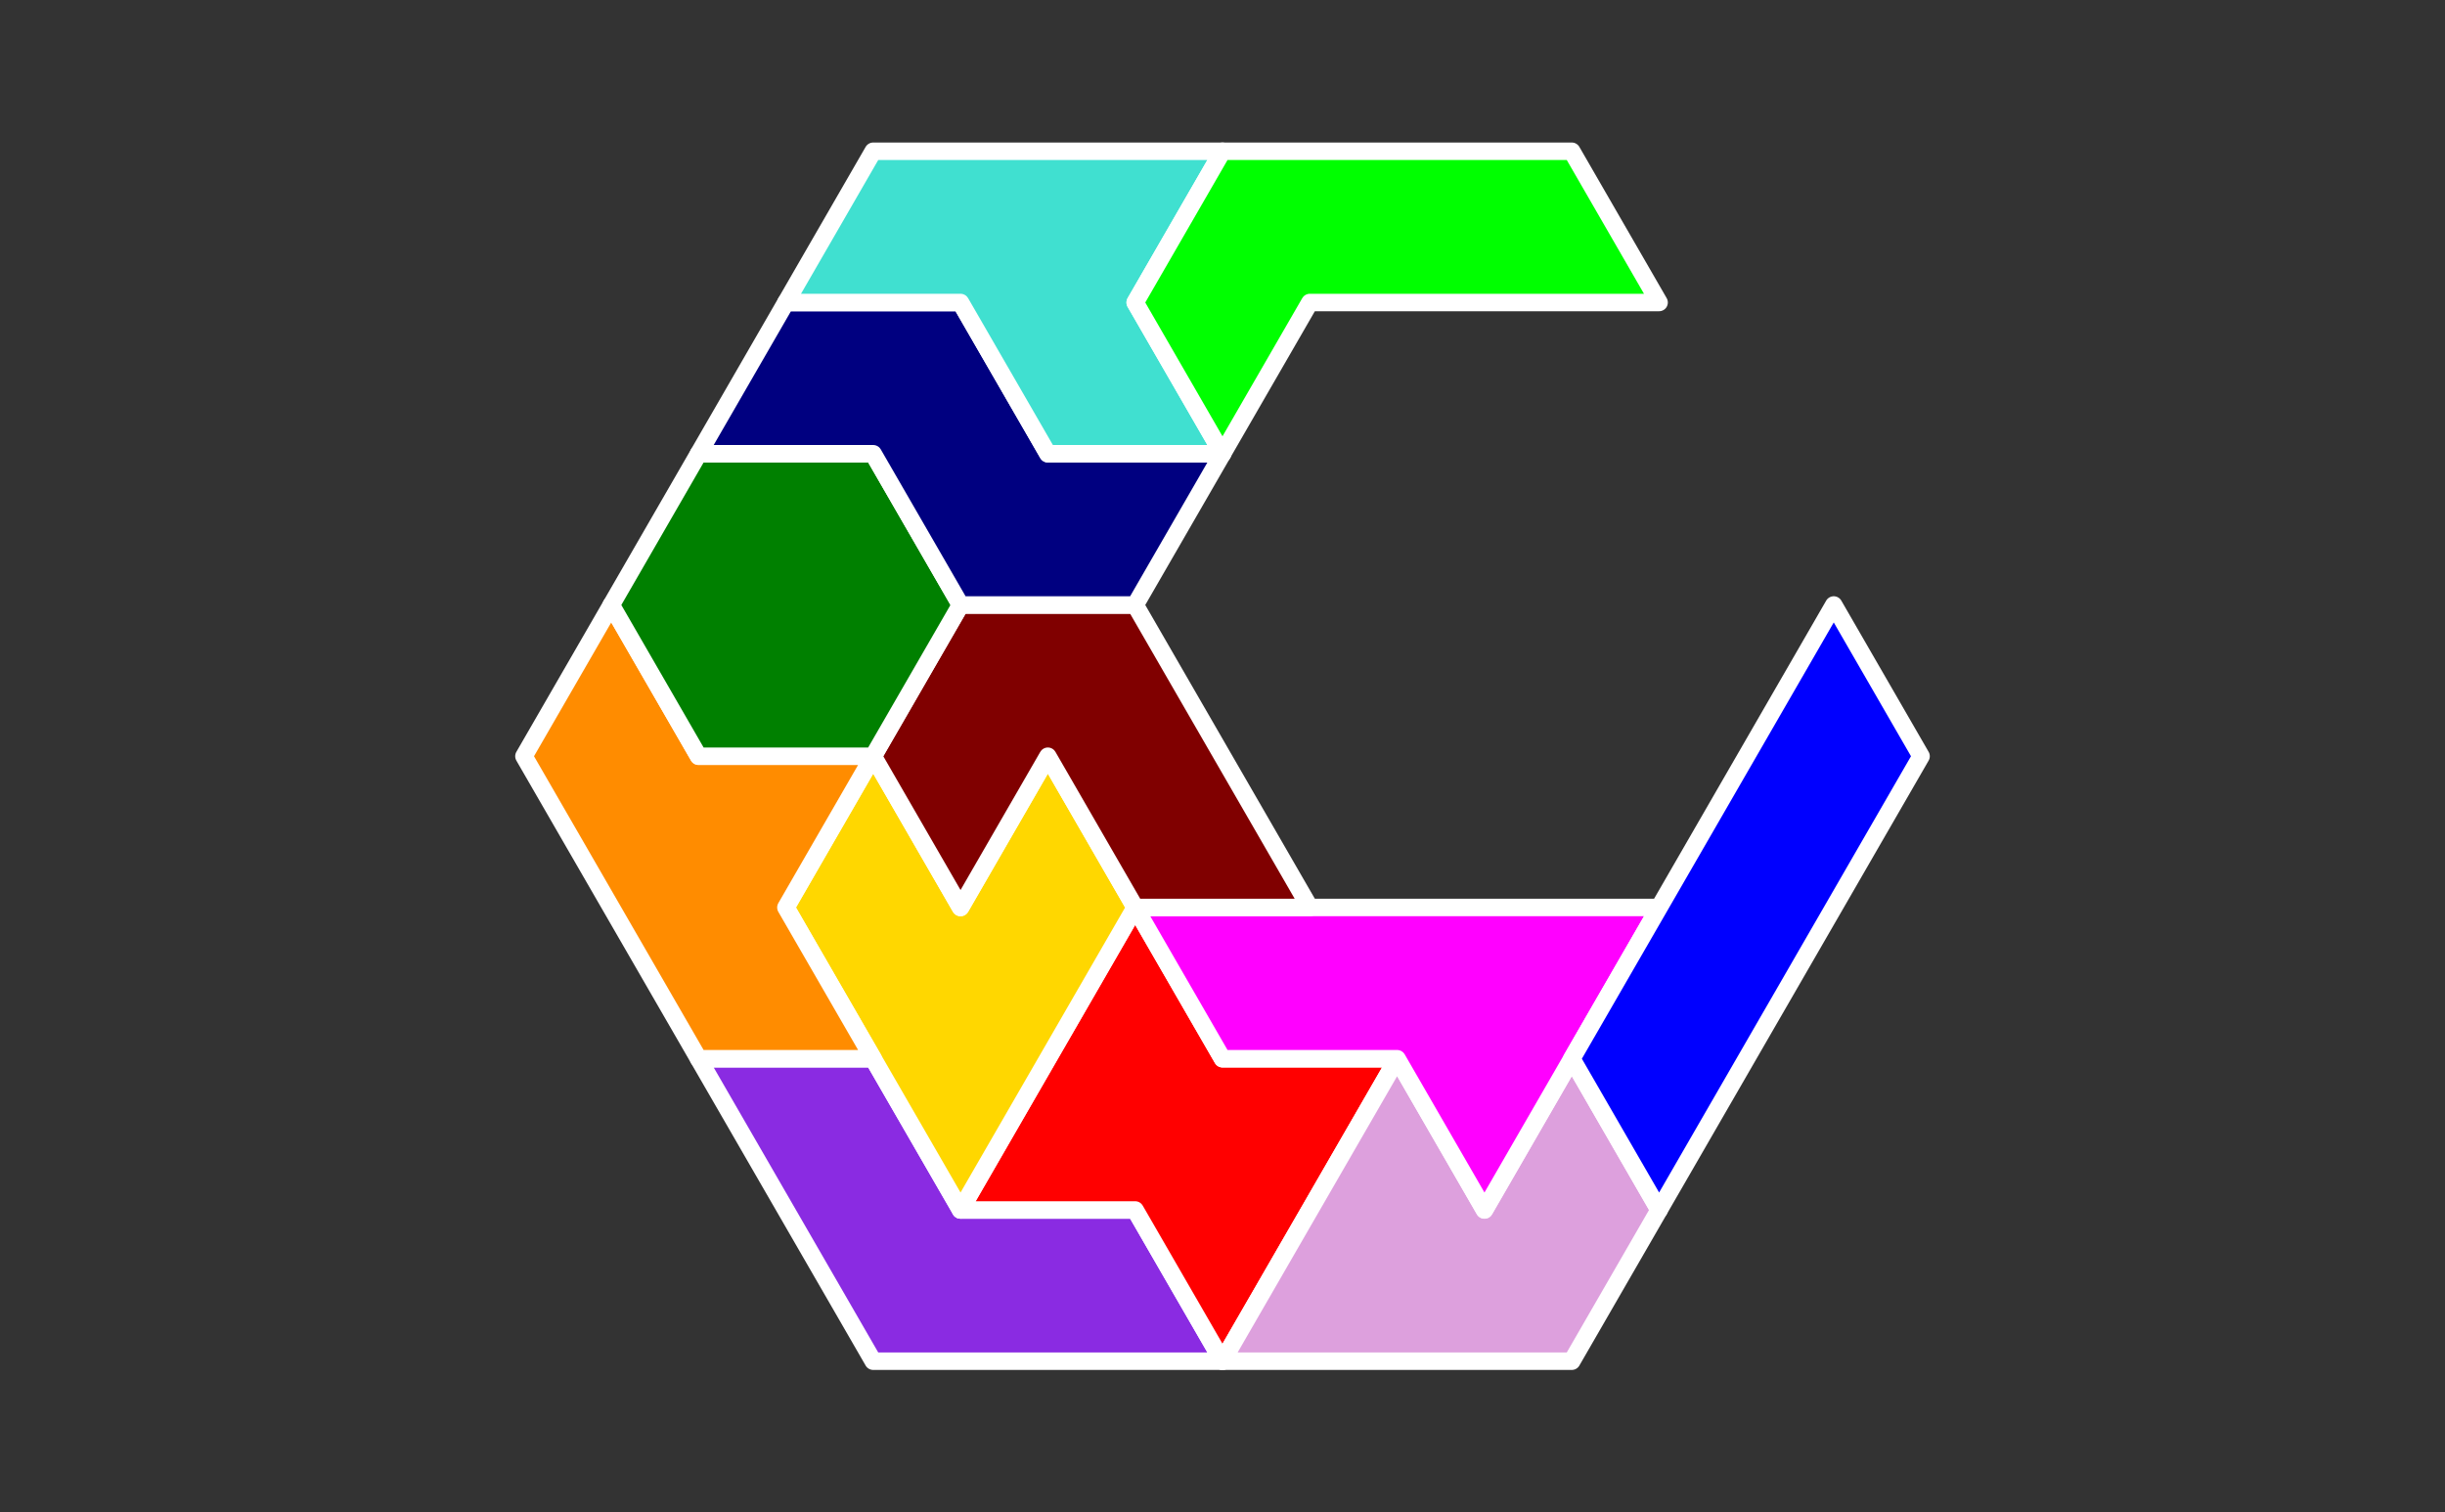 <?xml version="1.0" standalone="no"?>
<!-- Created by Polyform Puzzler (http://puzzler.sourceforge.net/) -->
<svg width="140.0" height="86.603" viewBox="0 0 140.0 86.603"
     xmlns="http://www.w3.org/2000/svg"
     xmlns:xlink="http://www.w3.org/1999/xlink">
<rect x="0" y="0" width="140.0" height="86.603" fill="#333333" stroke="none"/>
<g>
<polygon fill="blueviolet" stroke="white"
         stroke-width="1" stroke-linejoin="round"
         points="45.000,69.282 50.000,77.942 70.000,77.942 65.000,69.282 55.000,69.282 50.000,60.622 40.000,60.622">
<desc>C6</desc>
</polygon>
<polygon fill="red" stroke="white"
         stroke-width="1" stroke-linejoin="round"
         points="65.000,69.282 70.000,77.942 80.000,60.622 70.000,60.622 65.000,51.962 55.000,69.282">
<desc>X6</desc>
</polygon>
<polygon fill="plum" stroke="white"
         stroke-width="1" stroke-linejoin="round"
         points="70.000,77.942 90.000,77.942 95.000,69.282 90.000,60.622 85.000,69.282 80.000,60.622">
<desc>F6</desc>
</polygon>
<polygon fill="gold" stroke="white"
         stroke-width="1" stroke-linejoin="round"
         points="50.000,60.622 55.000,69.282 65.000,51.962 60.000,43.301 55.000,51.962 50.000,43.301 45.000,51.962">
<desc>V6</desc>
</polygon>
<polygon fill="magenta" stroke="white"
         stroke-width="1" stroke-linejoin="round"
         points="80.000,60.622 85.000,69.282 95.000,51.962 65.000,51.962 70.000,60.622">
<desc>P6</desc>
</polygon>
<polygon fill="blue" stroke="white"
         stroke-width="1" stroke-linejoin="round"
         points="90.000,60.622 95.000,69.282 110.000,43.301 105.000,34.641">
<desc>I6</desc>
</polygon>
<polygon fill="darkorange" stroke="white"
         stroke-width="1" stroke-linejoin="round"
         points="35.000,51.962 40.000,60.622 50.000,60.622 45.000,51.962 50.000,43.301 40.000,43.301 35.000,34.641 30.000,43.301">
<desc>E6</desc>
</polygon>
<polygon fill="maroon" stroke="white"
         stroke-width="1" stroke-linejoin="round"
         points="50.000,43.301 55.000,51.962 60.000,43.301 65.000,51.962 75.000,51.962 65.000,34.641 55.000,34.641">
<desc>G6</desc>
</polygon>
<polygon fill="green" stroke="white"
         stroke-width="1" stroke-linejoin="round"
         points="35.000,34.641 40.000,43.301 50.000,43.301 55.000,34.641 50.000,25.981 40.000,25.981">
<desc>O6</desc>
</polygon>
<polygon fill="navy" stroke="white"
         stroke-width="1" stroke-linejoin="round"
         points="50.000,25.981 55.000,34.641 65.000,34.641 70.000,25.981 60.000,25.981 55.000,17.321 45.000,17.321 40.000,25.981">
<desc>S6</desc>
</polygon>
<polygon fill="turquoise" stroke="white"
         stroke-width="1" stroke-linejoin="round"
         points="55.000,17.321 60.000,25.981 70.000,25.981 65.000,17.321 70.000,8.660 50.000,8.660 45.000,17.321">
<desc>H6</desc>
</polygon>
<polygon fill="lime" stroke="white"
         stroke-width="1" stroke-linejoin="round"
         points="65.000,17.321 70.000,25.981 75.000,17.321 95.000,17.321 90.000,8.660 70.000,8.660">
<desc>J6</desc>
</polygon>
</g>

</svg>
